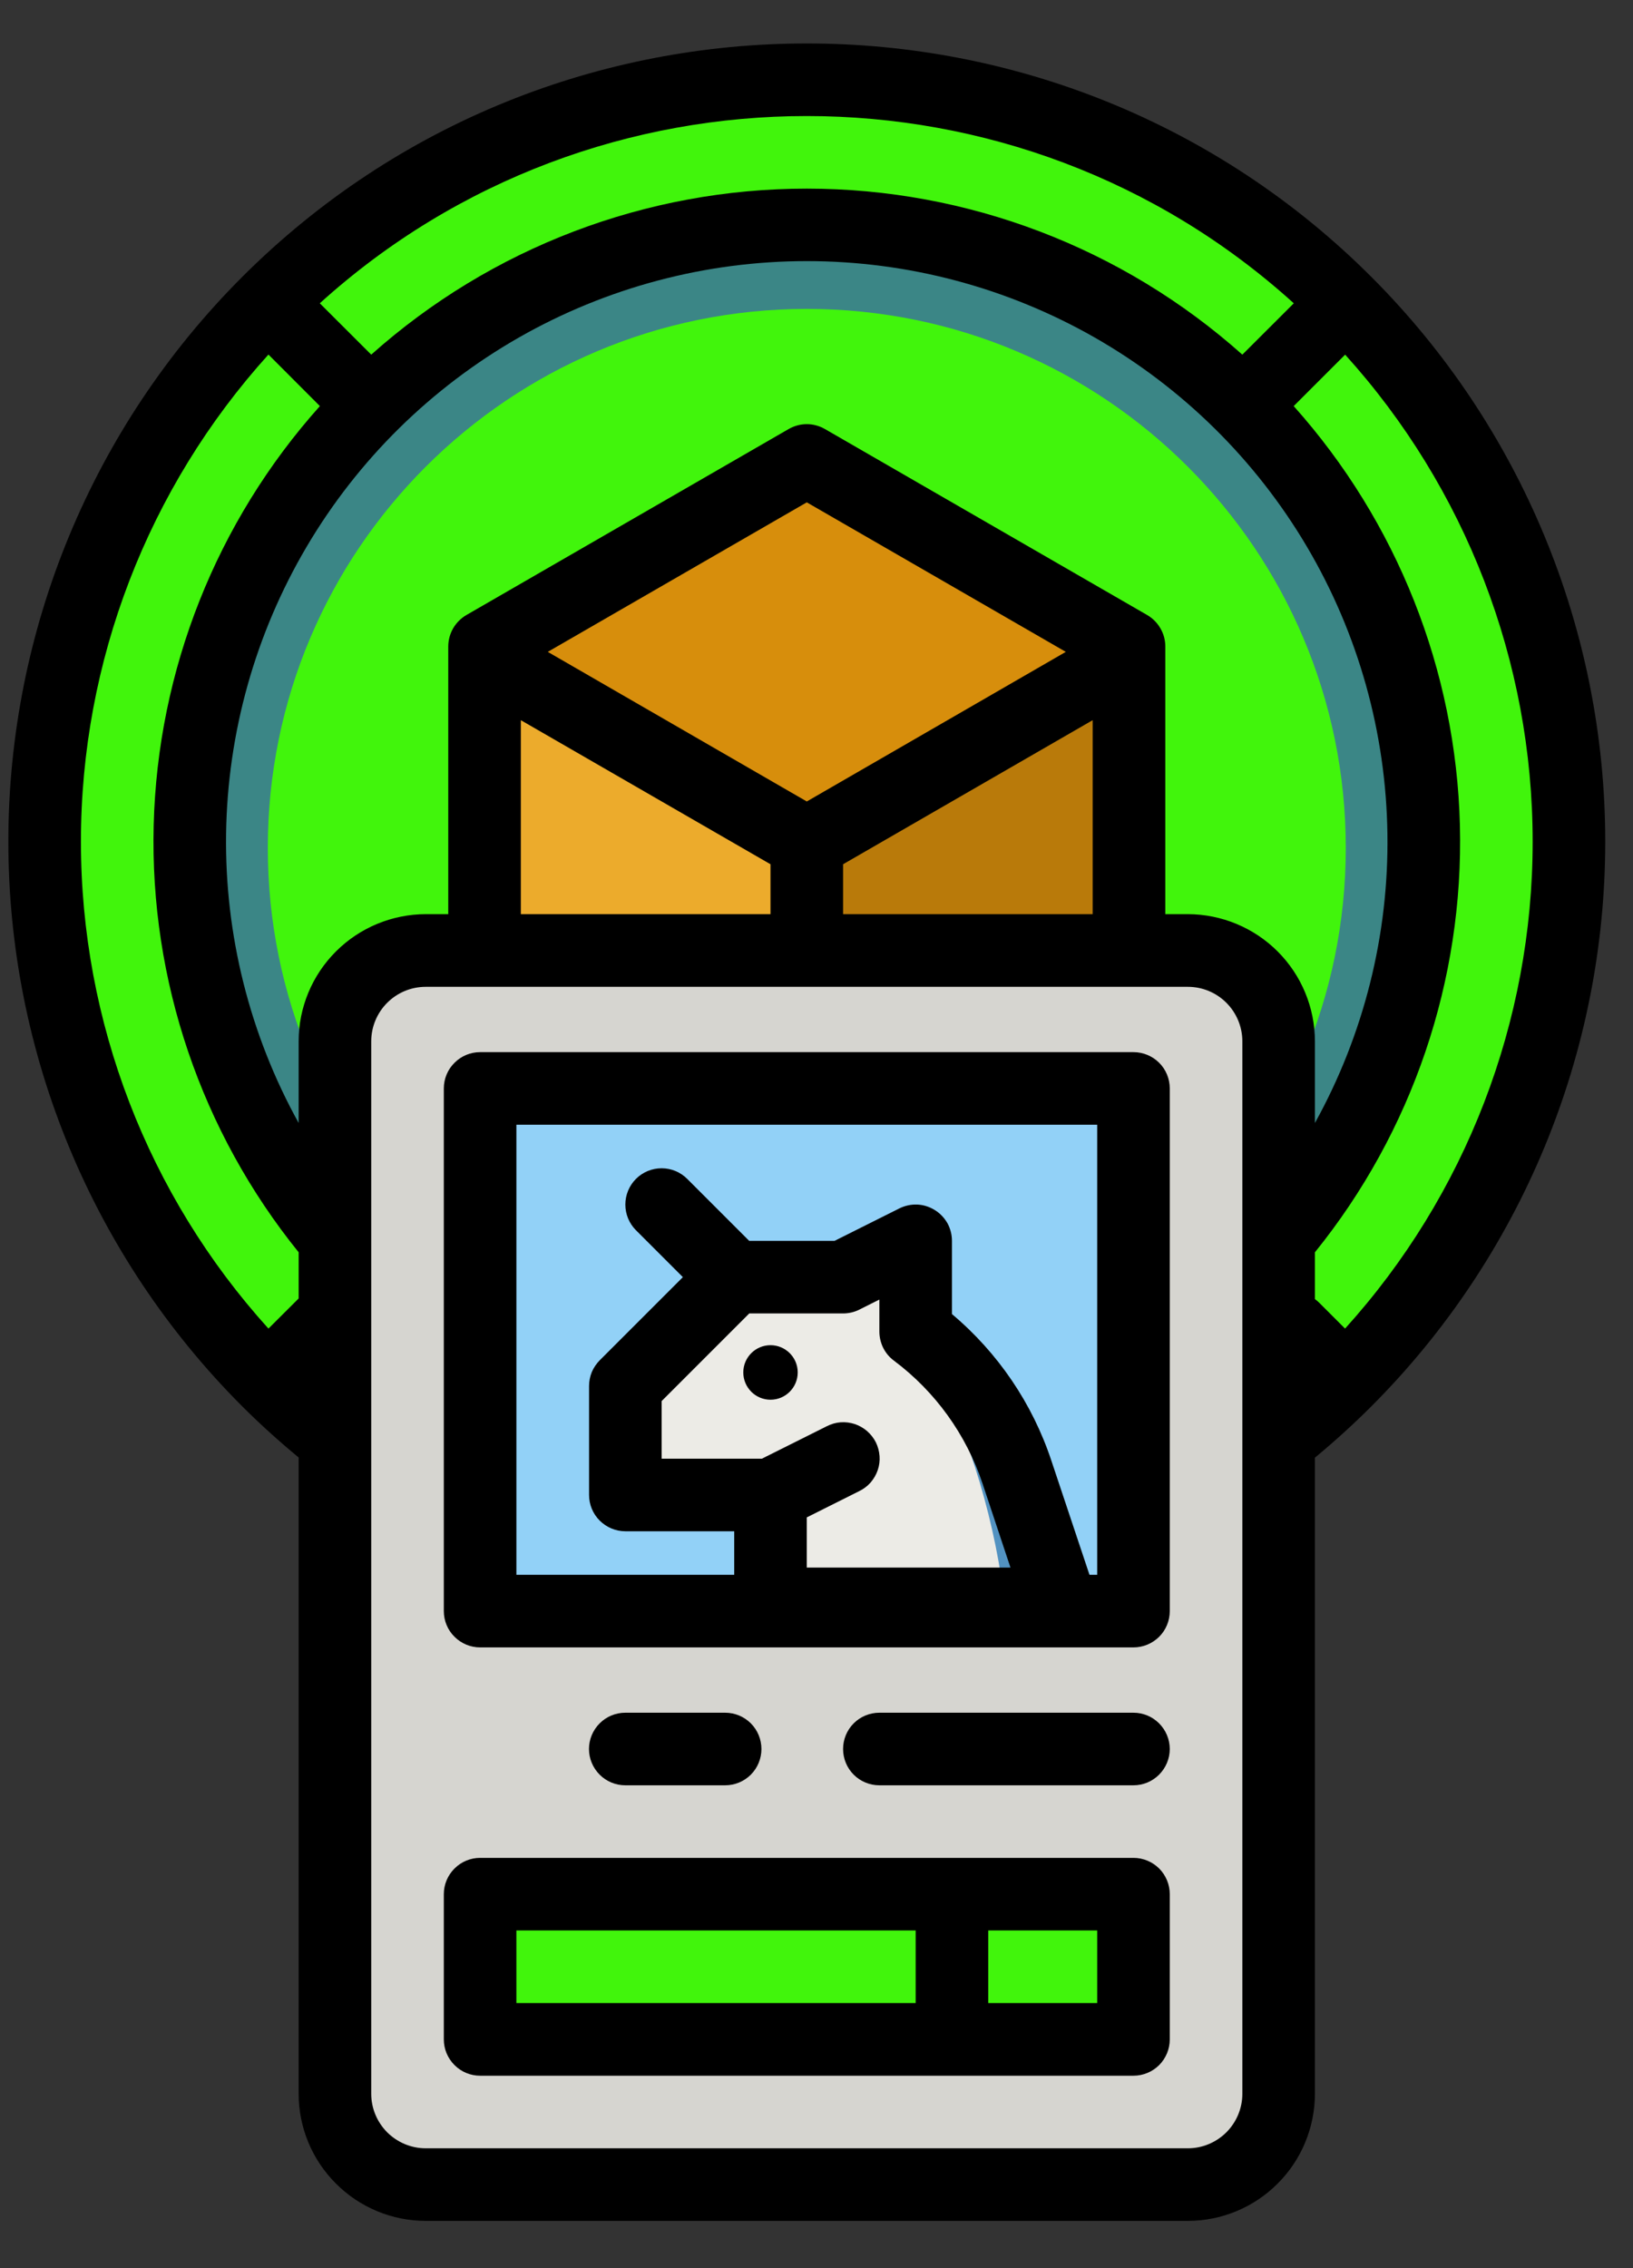<svg width="18" height="25" viewBox="0 0 18 25" fill="none" xmlns="http://www.w3.org/2000/svg">
<rect x="0" y="0" width="18" height="25" fill="#333333" stroke="none"/>
<path d="M13.702 4.537L14.834 3.405C14.054 2.625 13.128 2.006 12.108 1.584C11.089 1.162 9.997 0.945 8.893 0.945C7.79 0.945 6.698 1.162 5.678 1.584C4.659 2.006 3.733 2.625 2.953 3.405L4.084 4.537L13.702 4.537Z" fill="#41F50C"/>
<path d="M4.084 14.155L2.952 15.287C3.733 16.067 4.659 16.686 5.678 17.108C6.697 17.53 7.79 17.747 8.893 17.747C9.996 17.747 11.089 17.53 12.108 17.108C13.127 16.686 14.054 16.067 14.834 15.287L13.702 14.155H4.084Z" fill="#B97A0A"/>
<path d="M14.834 3.405L13.702 4.537H4.084L2.952 3.405C2.172 4.185 1.553 5.112 1.131 6.131C0.709 7.15 0.492 8.243 0.492 9.346C0.492 10.449 0.709 11.542 1.131 12.561C1.553 13.58 2.172 14.507 2.952 15.287L4.084 14.155H13.702L14.834 15.287C16.41 13.711 17.295 11.574 17.295 9.346C17.295 7.118 16.41 4.981 14.834 3.405Z" fill="#41F50C"/>
<path d="M8.893 16.147C12.649 16.147 15.694 13.102 15.694 9.346C15.694 5.59 12.649 2.545 8.893 2.545C5.137 2.545 2.092 5.59 2.092 9.346C2.092 13.102 5.137 16.147 8.893 16.147Z" fill="#3B8686"/>
<path d="M8.893 15.287C12.174 15.287 14.834 12.627 14.834 9.346C14.834 6.065 12.174 3.405 8.893 3.405C5.612 3.405 2.952 6.065 2.952 9.346C2.952 12.627 5.612 15.287 8.893 15.287Z" fill="#41F50C"/>
<path d="M12.444 6.996L8.893 4.945L5.375 6.976L8.893 9.166L12.444 6.996Z" fill="#D78E0C"/>
<path d="M5.375 6.977L5.342 6.996V11.097L8.893 13.147V9.166L5.375 6.977Z" fill="#ECAB2C"/>
<path d="M8.893 9.166V13.147L12.445 11.097V6.996L8.893 9.166Z" fill="#B97A0A"/>
<path d="M13.094 10.477H4.692C4.14 10.477 3.692 10.924 3.692 11.477V23.079C3.692 23.631 4.14 24.079 4.692 24.079H13.094C13.646 24.079 14.094 23.631 14.094 23.079V11.477C14.094 10.924 13.646 10.477 13.094 10.477Z" fill="#D6D5D0"/>
<path d="M5.292 11.997H12.493V17.758H5.292V11.997Z" fill="#92D1F7"/>
<path d="M5.292 20.878H10.493V22.479H5.292V20.878Z" fill="#41F50C"/>
<path d="M10.493 20.878H12.493V22.479H10.493V20.878Z" fill="#41F50C"/>
<path d="M9.472 16.436L8.674 16.834L8.493 16.929V16.478H7.626L8.308 16.123C8.31 16.122 8.312 16.121 8.314 16.12L9.114 15.72C9.209 15.672 9.319 15.664 9.42 15.698C9.52 15.731 9.604 15.804 9.651 15.899C9.699 15.993 9.706 16.103 9.673 16.204C9.639 16.305 9.567 16.388 9.472 16.436V16.436Z" fill="#ECEBE6"/>
<path d="M9.293 14.077H8.093L6.893 15.277V16.478H8.493V17.758H11.723L11.21 16.226C11.004 15.608 10.614 15.068 10.093 14.677V13.677L9.293 14.077Z" fill="#ECEBE6"/>
<path d="M11.723 17.758L11.093 17.747L10.812 15.952L10.093 14.678C10.614 15.068 11.004 15.608 11.21 16.226L11.723 17.758Z" fill="#ECEBE6"/>
<path d="M11.723 17.758L11.093 17.747L11.038 17.397C10.889 16.441 10.569 15.52 10.093 14.677C10.614 15.068 11.004 15.608 11.21 16.226L11.723 17.758Z" fill="#5292C1"/>
<path d="M15.117 3.053C11.685 -0.379 6.101 -0.379 2.669 3.053C1.019 4.703 0.092 6.942 0.092 9.276C0.092 11.611 1.019 13.849 2.669 15.5C2.867 15.698 3.077 15.887 3.292 16.065V23.079C3.292 23.45 3.44 23.806 3.703 24.068C3.965 24.331 4.321 24.479 4.692 24.479H13.094C13.465 24.479 13.821 24.331 14.083 24.068C14.346 23.806 14.493 23.45 14.494 23.079V16.066L14.496 16.065C14.71 15.888 14.919 15.698 15.117 15.5C16.767 13.849 17.694 11.611 17.694 9.276C17.694 6.942 16.767 4.703 15.117 3.053ZM14.826 14.644L14.542 14.36C14.527 14.345 14.511 14.331 14.494 14.319V13.803C15.568 12.474 16.135 10.805 16.092 9.096C16.049 7.388 15.399 5.75 14.26 4.476L14.827 3.909C16.157 5.38 16.894 7.293 16.894 9.277C16.894 11.26 16.157 13.173 14.826 14.644ZM8.893 8.834L6.038 7.185L8.893 5.537L11.748 7.185L8.893 8.834ZM5.741 7.938L8.493 9.526V10.076H5.741V7.938ZM9.293 9.526L12.044 7.938V10.076H9.293V9.526ZM12.645 6.779L9.093 4.729C9.032 4.694 8.963 4.675 8.893 4.675C8.823 4.675 8.754 4.694 8.693 4.729L5.141 6.779C5.081 6.814 5.03 6.865 4.995 6.925C4.96 6.986 4.941 7.055 4.941 7.126V10.076H4.692C4.321 10.077 3.965 10.225 3.703 10.487C3.44 10.75 3.292 11.105 3.292 11.477V12.378C2.753 11.404 2.477 10.305 2.492 9.192C2.508 8.078 2.813 6.988 3.379 6.028C3.944 5.069 4.751 4.274 5.718 3.721C6.685 3.169 7.779 2.878 8.893 2.878C10.007 2.878 11.101 3.169 12.068 3.721C13.035 4.274 13.841 5.069 14.407 6.028C14.973 6.988 15.278 8.078 15.293 9.192C15.309 10.305 15.033 11.404 14.494 12.378V11.477C14.493 11.105 14.346 10.75 14.083 10.487C13.821 10.225 13.465 10.077 13.094 10.076H12.845V7.126C12.845 7.055 12.826 6.986 12.791 6.926C12.756 6.865 12.705 6.814 12.645 6.779ZM14.261 3.343L13.694 3.909C12.373 2.73 10.664 2.079 8.893 2.079C7.122 2.079 5.413 2.73 4.092 3.909L3.525 3.343C6.563 0.591 11.223 0.591 14.261 3.343ZM2.959 3.908L3.526 4.476C2.386 5.75 1.737 7.387 1.694 9.096C1.651 10.805 2.218 12.474 3.292 13.803V14.312L2.959 14.644C1.628 13.173 0.892 11.26 0.892 9.276C0.892 7.293 1.628 5.38 2.959 3.908ZM13.694 23.079C13.694 23.238 13.63 23.39 13.518 23.503C13.405 23.615 13.253 23.679 13.094 23.679H4.692C4.533 23.679 4.381 23.615 4.268 23.503C4.156 23.39 4.092 23.238 4.092 23.079V11.477C4.092 11.318 4.156 11.165 4.268 11.053C4.381 10.94 4.533 10.877 4.692 10.877H13.094C13.253 10.877 13.405 10.94 13.518 11.053C13.63 11.165 13.694 11.318 13.694 11.477V23.079Z" fill="black"/>
<path d="M12.494 11.597H5.292C5.186 11.597 5.085 11.639 5.01 11.714C4.934 11.789 4.892 11.891 4.892 11.997V17.758C4.892 17.864 4.934 17.966 5.01 18.041C5.085 18.116 5.186 18.158 5.292 18.158H12.494C12.6 18.158 12.701 18.116 12.777 18.041C12.852 17.966 12.894 17.864 12.894 17.758V11.997C12.894 11.891 12.852 11.789 12.777 11.714C12.701 11.639 12.6 11.597 12.494 11.597V11.597ZM8.259 14.477H9.293C9.355 14.477 9.416 14.463 9.472 14.435L9.693 14.324V14.677C9.693 14.739 9.708 14.801 9.735 14.856C9.763 14.912 9.803 14.96 9.853 14.997C10.31 15.339 10.65 15.812 10.83 16.352L11.138 17.278H8.893V16.725L9.472 16.435C9.519 16.412 9.562 16.38 9.597 16.34C9.631 16.3 9.658 16.254 9.675 16.204C9.692 16.154 9.699 16.101 9.695 16.049C9.691 15.996 9.677 15.944 9.654 15.897C9.63 15.85 9.597 15.808 9.557 15.773C9.517 15.739 9.471 15.713 9.421 15.696C9.371 15.68 9.318 15.673 9.265 15.677C9.213 15.681 9.161 15.696 9.114 15.72L8.398 16.078H7.293V15.443L8.259 14.477ZM12.094 17.358H12.009L11.589 16.1C11.38 15.47 11.001 14.911 10.493 14.484V13.677C10.493 13.609 10.476 13.542 10.443 13.482C10.409 13.423 10.362 13.373 10.303 13.337C10.245 13.301 10.179 13.28 10.111 13.277C10.043 13.274 9.975 13.289 9.914 13.319L9.199 13.677H8.258L7.575 12.994C7.5 12.919 7.399 12.877 7.293 12.877C7.186 12.877 7.085 12.919 7.01 12.994C6.935 13.069 6.893 13.171 6.893 13.277C6.893 13.383 6.935 13.485 7.01 13.56L7.527 14.077L6.61 14.994C6.573 15.032 6.543 15.076 6.523 15.124C6.503 15.173 6.493 15.225 6.493 15.277V16.477C6.493 16.584 6.535 16.685 6.61 16.76C6.685 16.835 6.787 16.878 6.893 16.878H8.093V17.358H5.692V12.397H12.094V17.358Z" fill="black"/>
<path d="M12.494 20.478H5.292C5.186 20.478 5.085 20.52 5.01 20.595C4.934 20.671 4.892 20.772 4.892 20.878V22.479C4.892 22.585 4.934 22.686 5.01 22.762C5.085 22.837 5.186 22.879 5.292 22.879H12.494C12.6 22.879 12.701 22.837 12.777 22.762C12.852 22.686 12.894 22.585 12.894 22.479V20.878C12.894 20.772 12.852 20.671 12.777 20.595C12.701 20.52 12.6 20.478 12.494 20.478ZM5.692 21.278H10.093V22.078H5.692V21.278ZM12.094 22.078H10.893V21.278H12.094V22.078Z" fill="black"/>
<path d="M7.993 19.678C8.099 19.678 8.201 19.636 8.276 19.561C8.351 19.486 8.393 19.384 8.393 19.278C8.393 19.172 8.351 19.07 8.276 18.995C8.201 18.92 8.099 18.878 7.993 18.878H6.893C6.786 18.878 6.685 18.92 6.61 18.995C6.535 19.07 6.492 19.172 6.492 19.278C6.492 19.384 6.535 19.486 6.61 19.561C6.685 19.636 6.786 19.678 6.893 19.678H7.993Z" fill="black"/>
<path d="M12.493 18.878H9.693C9.587 18.878 9.485 18.92 9.41 18.995C9.335 19.07 9.293 19.172 9.293 19.278C9.293 19.384 9.335 19.486 9.41 19.561C9.485 19.636 9.587 19.678 9.693 19.678H12.493C12.6 19.678 12.701 19.636 12.776 19.561C12.851 19.486 12.894 19.384 12.894 19.278C12.894 19.172 12.851 19.07 12.776 18.995C12.701 18.92 12.6 18.878 12.493 18.878Z" fill="black"/>
<path d="M8.493 15.428C8.659 15.428 8.793 15.293 8.793 15.127C8.793 14.962 8.659 14.827 8.493 14.827C8.327 14.827 8.193 14.962 8.193 15.127C8.193 15.293 8.327 15.428 8.493 15.428Z" fill="black"/>
</svg>
